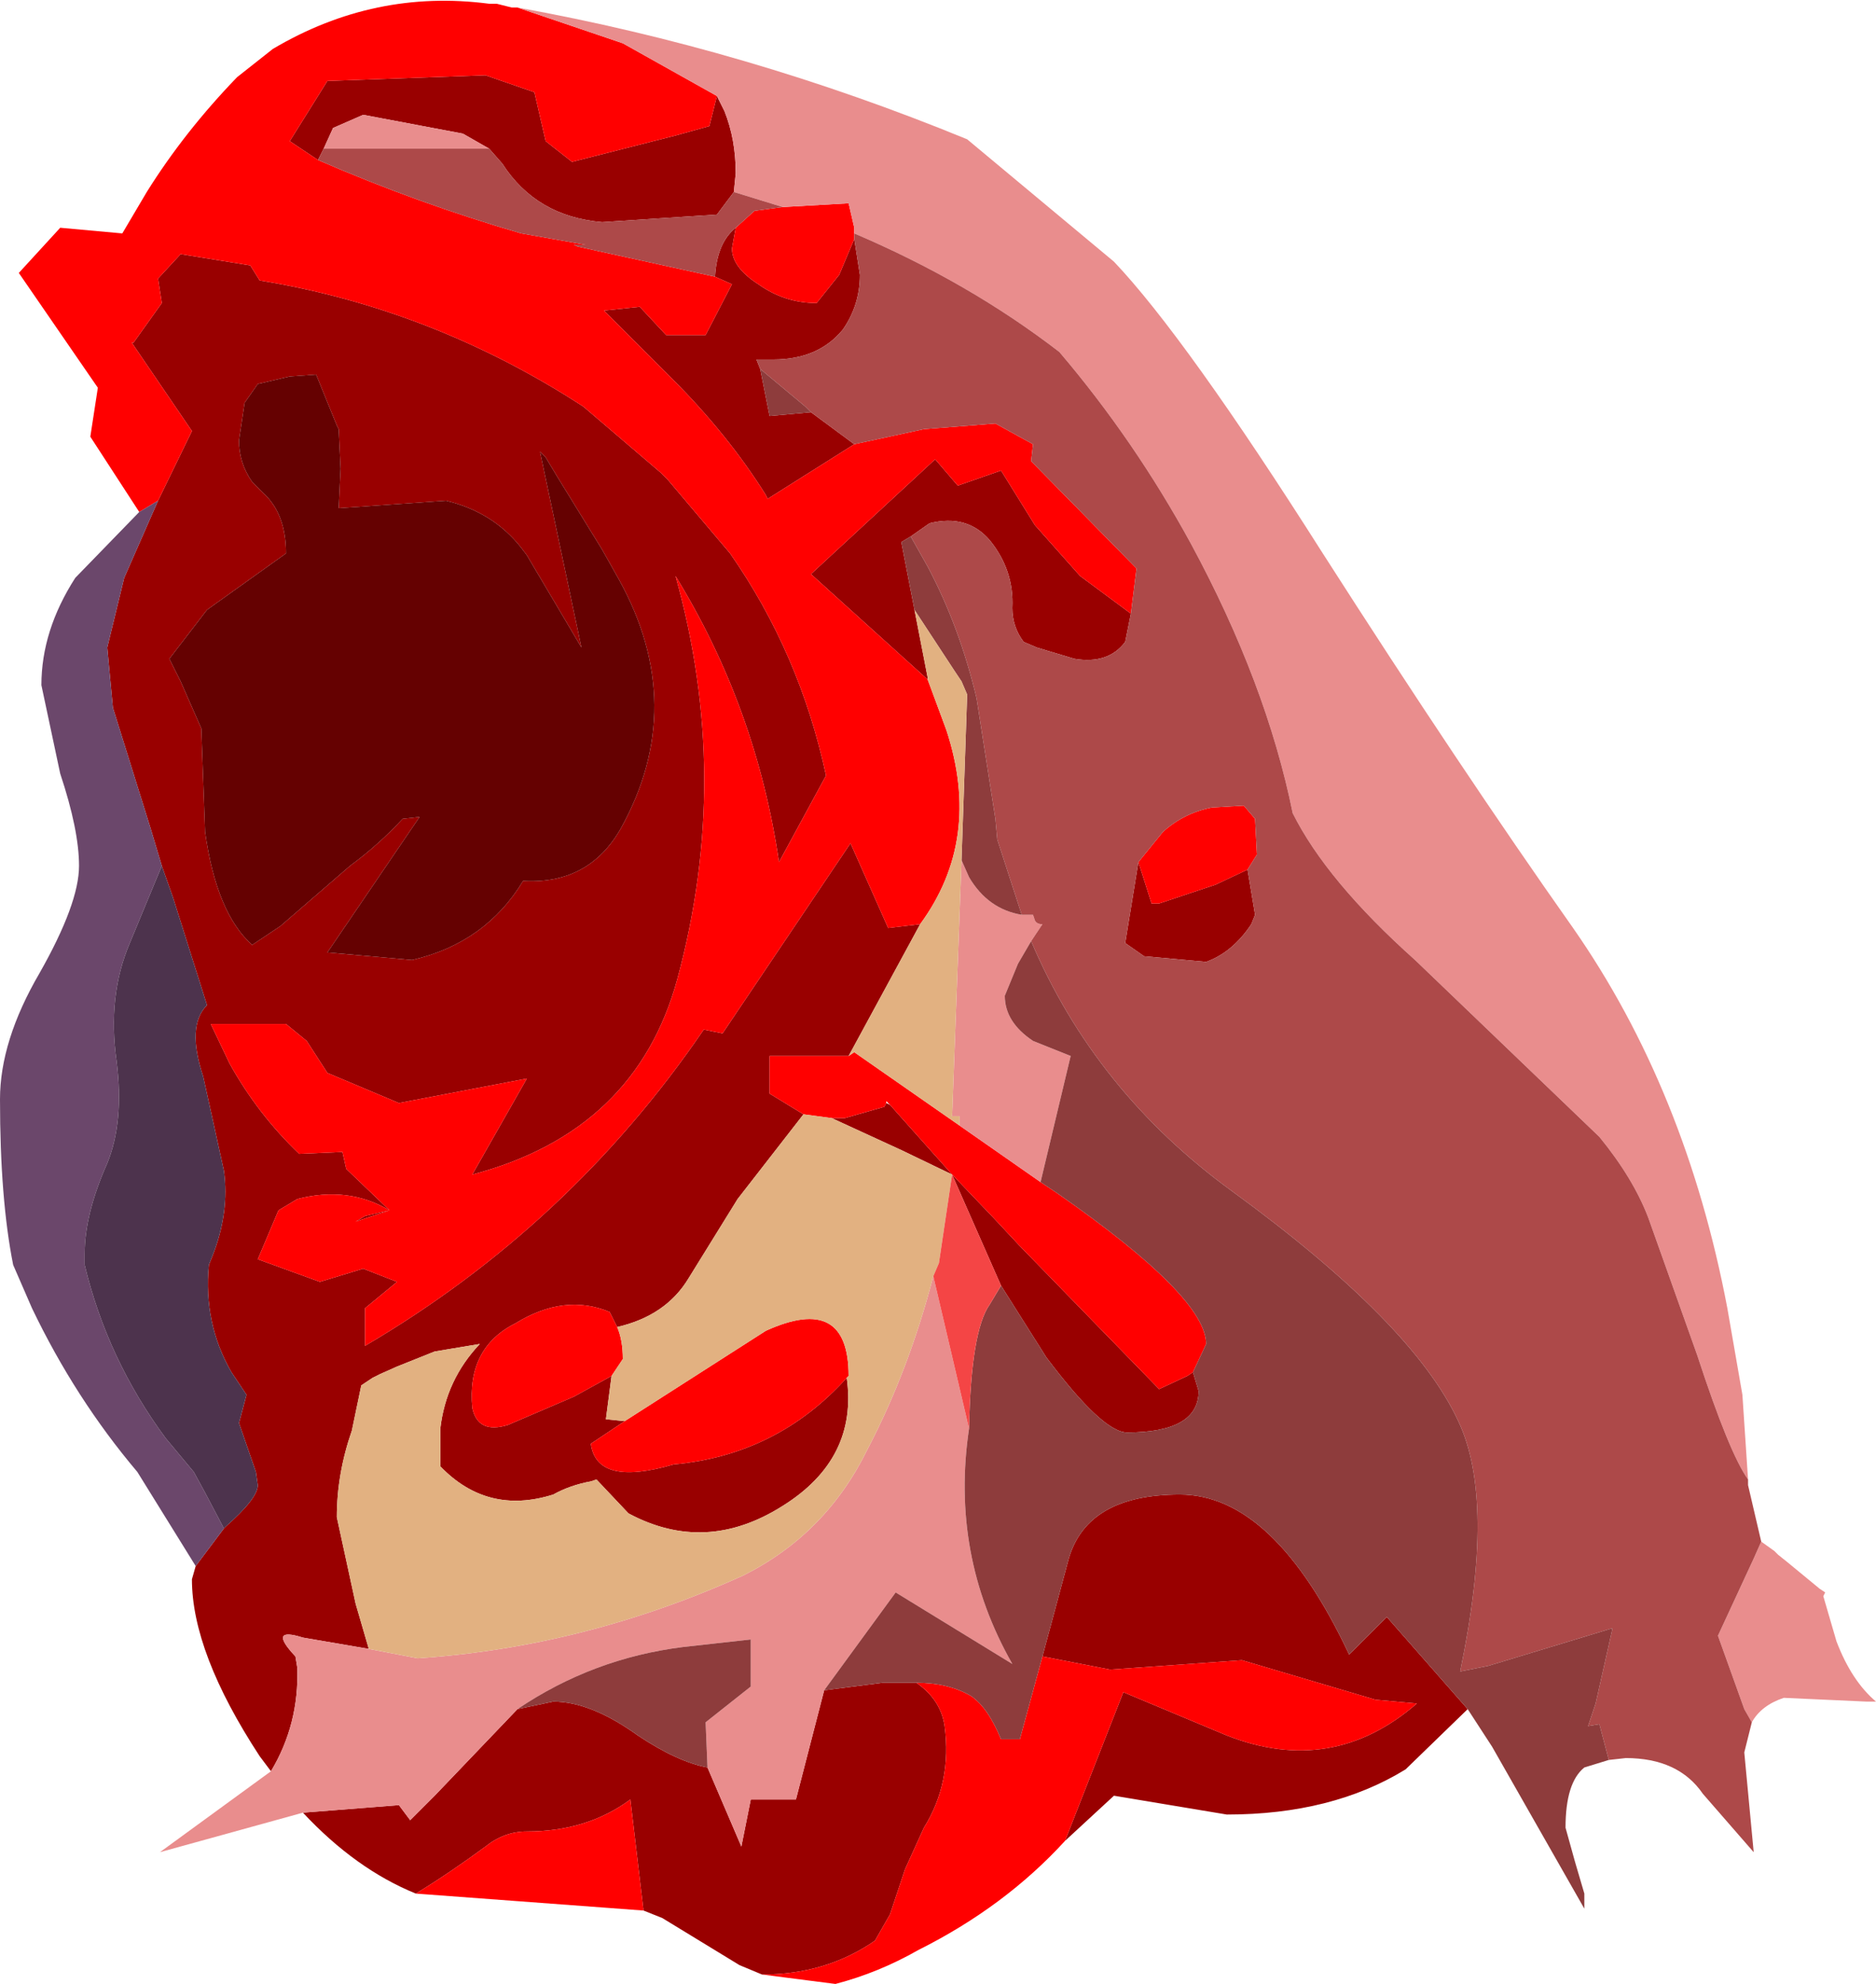 <?xml version="1.0" encoding="UTF-8" standalone="no"?>
<svg xmlns:ffdec="https://www.free-decompiler.com/flash" xmlns:xlink="http://www.w3.org/1999/xlink" ffdec:objectType="frame" height="52.7px" width="49.85px" xmlns="http://www.w3.org/2000/svg">
  <g transform="matrix(1.0, 0.0, 0.0, 1.0, 21.9, 27.1)">
    <use ffdec:characterId="1714" height="52.7" transform="matrix(1.0, 0.0, 0.0, 1.0, -21.9, -27.1)" width="49.85" xlink:href="#shape0"/>
  </g>
  <defs>
    <g id="shape0" transform="matrix(1.0, 0.0, 0.0, 1.0, 21.9, 27.1)">
      <path d="M-2.35 -21.05 L-2.45 -20.5 Q-2.45 -20.0 -1.75 -19.55 -1.05 -19.05 -0.2 -19.05 L0.4 -19.8 0.8 -20.75 0.95 -19.8 Q0.95 -19.0 0.5 -18.35 -0.15 -17.55 -1.35 -17.55 L-1.8 -17.55 -1.7 -17.3 -1.45 -16.05 -0.35 -16.15 0.8 -15.3 -1.5 -13.85 -1.55 -13.95 Q-2.55 -15.55 -4.05 -17.05 L-5.85 -18.85 -4.9 -18.95 -4.2 -18.2 -3.15 -18.2 -2.45 -19.55 -2.9 -19.75 Q-2.85 -20.65 -2.35 -21.05 M-2.85 -24.55 L-2.65 -24.15 Q-2.35 -23.4 -2.35 -22.5 L-2.4 -22.0 -2.85 -21.4 -5.9 -21.2 Q-7.65 -21.35 -8.55 -22.75 L-8.9 -23.15 -9.6 -23.55 -12.25 -24.05 -13.05 -23.7 -13.3 -23.15 -13.45 -22.85 -14.2 -23.35 -13.2 -24.95 -9.0 -25.1 -7.7 -24.65 -7.4 -23.35 -6.7 -22.8 -3.95 -23.5 -3.05 -23.75 -2.85 -24.55 M8.15 -10.8 L8.0 -10.05 Q7.55 -9.45 6.65 -9.6 L5.65 -9.9 5.3 -10.05 Q5.0 -10.45 5.0 -10.95 5.05 -11.95 4.4 -12.75 3.8 -13.45 2.8 -13.2 L2.3 -12.85 2.05 -12.7 2.4 -10.9 2.75 -9.1 2.75 -9.05 -0.35 -11.85 2.95 -14.9 3.55 -14.2 4.7 -14.6 5.6 -13.15 6.8 -11.8 8.15 -10.8 M2.55 -2.55 L0.65 0.95 -1.45 0.95 -1.45 1.95 -0.55 2.5 -2.3 4.75 -3.6 6.85 Q-4.2 7.85 -5.5 8.15 L-5.7 7.75 Q-6.9 7.25 -8.2 8.05 -9.5 8.7 -9.35 10.3 -9.2 11.0 -8.4 10.75 L-6.65 10.0 -5.65 9.45 -5.8 10.6 -5.3 10.65 -6.2 11.25 Q-6.05 12.4 -4.0 11.8 -1.25 11.55 0.6 9.5 0.9 11.65 -1.1 12.9 -3.15 14.2 -5.2 13.1 L-6.05 12.2 -6.2 12.25 Q-6.75 12.35 -7.2 12.6 -8.95 13.15 -10.2 11.85 L-10.2 10.85 Q-10.05 9.55 -9.15 8.6 L-10.35 8.8 -11.35 9.2 -11.8 9.4 -12.0 9.5 -12.3 9.7 -12.55 10.9 Q-12.95 12.05 -12.95 13.2 L-12.45 15.5 -12.1 16.7 -13.85 16.4 Q-14.8 16.1 -14.05 16.9 L-14.0 17.2 Q-13.95 18.7 -14.7 19.95 L-15.0 19.55 Q-16.8 16.8 -16.8 14.85 L-16.7 14.5 -15.95 13.5 -15.9 13.45 Q-15.05 12.7 -15.05 12.35 L-15.1 12.0 -15.55 10.7 -15.35 9.95 -15.75 9.35 Q-16.5 8.05 -16.35 6.5 L-16.25 6.25 Q-15.8 5.1 -15.95 4.0 L-16.5 1.5 Q-16.95 0.15 -16.4 -0.4 L-17.3 -3.25 -17.6 -4.1 -17.9 -5.1 -18.9 -8.3 -19.05 -9.9 -18.6 -11.75 -17.7 -13.8 -16.8 -15.65 -18.4 -18.0 -18.35 -18.0 -17.6 -19.05 -17.7 -19.7 -17.1 -20.35 -15.25 -20.05 -15.0 -19.65 Q-10.4 -18.9 -6.4 -16.3 L-4.35 -14.55 -4.15 -14.35 -2.5 -12.4 Q-0.65 -9.75 0.05 -6.5 L-1.2 -4.2 Q-1.8 -8.3 -3.95 -11.8 -2.45 -6.45 -3.9 -1.1 -5.0 2.95 -9.35 4.1 L-7.9 1.55 -11.3 2.2 -13.2 1.4 -13.75 0.55 -14.3 0.1 -16.3 0.1 -15.8 1.15 Q-15.05 2.5 -13.95 3.55 L-12.8 3.5 -12.7 3.95 -11.55 5.05 -12.45 5.35 -12.2 5.2 -11.55 5.05 Q-12.65 4.4 -14.0 4.75 L-14.5 5.05 -15.05 6.35 -13.4 6.95 -12.25 6.6 -11.35 6.95 -12.2 7.65 -12.2 8.65 Q-6.75 5.45 -3.2 0.25 L-2.7 0.35 0.7 -4.7 1.7 -2.45 2.55 -2.55 M11.25 -4.0 L11.45 -2.8 11.35 -2.55 Q10.85 -1.8 10.15 -1.55 L8.5 -1.7 8.0 -2.05 8.35 -4.2 8.7 -3.1 8.9 -3.1 9.95 -3.45 10.4 -3.6 11.25 -4.0 M0.2 2.6 L0.55 2.6 1.6 2.3 1.65 2.2 1.75 2.25 3.4 4.1 4.5 5.25 5.2 6.0 8.9 9.8 9.65 9.45 9.8 9.35 9.95 9.85 Q9.95 10.95 8.05 10.95 7.4 10.95 5.9 8.95 L4.7 7.05 3.4 4.1 2.05 3.45 0.2 2.6 M0.0 17.8 L1.55 17.6 2.2 17.6 2.45 17.6 Q3.1 18.05 3.2 18.75 3.4 20.25 2.65 21.45 L2.15 22.55 1.75 23.75 1.35 24.45 Q0.05 25.35 -1.65 25.35 L-2.25 25.1 -4.3 23.85 -4.8 23.65 -5.15 20.7 Q-6.3 21.55 -7.9 21.55 -8.5 21.55 -9.0 21.95 -9.95 22.65 -10.85 23.2 -12.45 22.55 -13.85 21.05 L-11.3 20.85 -11.0 21.25 -10.35 20.6 -8.15 18.3 -7.2 18.1 Q-6.2 18.1 -4.95 19.0 -3.9 19.7 -3.1 19.85 L-2.2 21.95 -1.95 20.7 -0.75 20.7 0.0 17.8 M5.8 16.9 L6.5 14.3 Q7.0 12.6 9.45 12.6 11.95 12.6 13.95 16.85 L14.95 15.85 17.1 18.3 15.45 19.9 Q13.5 21.1 10.7 21.1 L9.2 20.85 7.7 20.6 6.4 21.8 7.95 17.85 10.7 19.0 Q13.5 20.1 15.75 18.15 L14.65 18.05 11.1 17.0 7.6 17.25 5.8 16.9 M-7.1 -14.45 L-7.4 -14.95 -7.55 -15.1 -6.45 -9.9 -7.9 -12.35 -8.05 -12.55 Q-8.8 -13.5 -10.05 -13.8 L-12.9 -13.6 -12.85 -14.65 -12.9 -15.7 -12.95 -15.8 -13.5 -17.15 -14.2 -17.1 -15.05 -16.9 -15.4 -16.4 -15.55 -15.4 Q-15.55 -14.8 -15.2 -14.3 L-14.9 -14.0 Q-14.3 -13.45 -14.3 -12.4 L-16.4 -10.9 -17.4 -9.6 -17.1 -9.0 -16.55 -7.75 -16.45 -5.0 Q-16.15 -2.85 -15.2 -2.0 L-14.45 -2.5 -12.6 -4.1 Q-11.85 -4.65 -11.2 -5.35 L-10.75 -5.4 -13.2 -1.8 -10.95 -1.6 Q-9.0 -2.05 -8.0 -3.7 -6.25 -3.6 -5.4 -5.1 -3.6 -8.35 -5.45 -11.7 L-5.9 -12.5 -7.1 -14.45" fill="#990000" fill-rule="evenodd" stroke="none"/>
      <path d="M-1.1 -21.6 L0.65 -21.7 0.8 -21.05 0.8 -20.9 0.8 -20.75 0.4 -19.8 -0.2 -19.05 Q-1.05 -19.05 -1.75 -19.55 -2.45 -20.0 -2.45 -20.5 L-2.35 -21.05 -1.85 -21.5 -1.1 -21.6 M-8.15 -26.9 L-5.35 -25.95 -2.85 -24.55 -3.05 -23.75 -3.95 -23.5 -6.7 -22.8 -7.4 -23.35 -7.7 -24.65 -9.0 -25.1 -13.2 -24.95 -14.2 -23.35 -13.45 -22.85 Q-10.8 -21.7 -8.05 -20.9 L-6.35 -20.6 -6.65 -20.6 -6.55 -20.55 -2.9 -19.75 -2.45 -19.55 -3.15 -18.2 -4.2 -18.2 -4.9 -18.95 -5.85 -18.85 -4.05 -17.05 Q-2.55 -15.55 -1.55 -13.95 L-1.5 -13.85 0.8 -15.3 2.65 -15.7 4.55 -15.85 5.55 -15.3 5.5 -14.85 8.3 -12.0 8.15 -10.8 6.8 -11.8 5.6 -13.15 4.7 -14.6 3.55 -14.2 2.95 -14.9 -0.35 -11.85 2.75 -9.05 3.25 -7.7 Q4.2 -4.8 2.55 -2.55 L1.7 -2.45 0.7 -4.7 -2.7 0.35 -3.2 0.25 Q-6.75 5.45 -12.2 8.65 L-12.2 7.65 -11.35 6.95 -12.25 6.6 -13.4 6.95 -15.05 6.35 -14.5 5.05 -14.0 4.75 Q-12.65 4.4 -11.55 5.05 L-12.2 5.2 -12.45 5.35 -11.55 5.05 -12.7 3.95 -12.8 3.5 -13.95 3.55 Q-15.05 2.5 -15.8 1.15 L-16.3 0.1 -14.3 0.1 -13.75 0.55 -13.2 1.4 -11.3 2.2 -7.9 1.55 -9.35 4.1 Q-5.0 2.95 -3.9 -1.1 -2.45 -6.45 -3.95 -11.8 -1.8 -8.3 -1.2 -4.2 L0.05 -6.5 Q-0.65 -9.75 -2.5 -12.4 L-4.15 -14.35 -4.35 -14.55 -6.4 -16.3 Q-10.4 -18.9 -15.0 -19.65 L-15.25 -20.05 -17.1 -20.35 -17.7 -19.7 -17.6 -19.05 -18.35 -18.0 -18.4 -18.0 -16.8 -15.65 -17.7 -13.8 -18.2 -13.5 -19.5 -15.5 -19.3 -16.8 -21.4 -19.85 -20.3 -21.05 -18.65 -20.9 -18.0 -22.0 Q-17.0 -23.6 -15.6 -25.05 L-14.65 -25.8 Q-11.95 -27.4 -8.9 -27.0 L-8.7 -27.0 -8.3 -26.9 -8.15 -26.9 M0.65 0.95 L0.8 0.85 3.6 2.8 5.75 4.3 6.2 4.6 Q10.15 7.35 10.15 8.6 L9.8 9.35 9.65 9.45 8.9 9.8 5.2 6.0 4.5 5.25 3.4 4.1 1.75 2.25 1.65 2.15 1.65 2.2 1.6 2.3 0.55 2.6 0.2 2.6 -0.55 2.5 -1.45 1.95 -1.45 0.95 0.65 0.95 M8.35 -4.2 L9.0 -5.0 Q9.55 -5.5 10.3 -5.65 L11.15 -5.7 11.45 -5.35 11.5 -4.4 11.25 -4.0 10.4 -3.6 9.95 -3.45 8.9 -3.1 8.7 -3.1 8.35 -4.2 M2.45 17.6 Q3.3 17.6 3.9 17.95 4.35 18.25 4.7 19.1 L5.2 19.1 5.8 16.9 7.6 17.25 11.1 17.0 14.65 18.05 15.75 18.15 Q13.5 20.1 10.7 19.0 L7.95 17.85 6.4 21.8 Q4.8 23.55 2.5 24.7 1.45 25.3 0.3 25.6 L-1.65 25.35 Q0.05 25.35 1.35 24.45 L1.75 23.75 2.15 22.55 2.65 21.45 Q3.4 20.25 3.2 18.75 3.1 18.05 2.45 17.6 M-5.5 8.15 Q-5.35 8.5 -5.35 9.0 L-5.65 9.45 -6.65 10.0 -8.4 10.75 Q-9.2 11.0 -9.35 10.3 -9.5 8.7 -8.2 8.05 -6.9 7.25 -5.7 7.75 L-5.5 8.15 M-5.3 10.65 L-1.55 8.25 Q0.65 7.25 0.65 9.45 L0.6 9.5 Q-1.25 11.55 -4.0 11.8 -6.05 12.4 -6.2 11.25 L-5.3 10.65 M-4.8 23.65 L-10.85 23.2 Q-9.95 22.65 -9.0 21.95 -8.5 21.55 -7.9 21.55 -6.3 21.55 -5.15 20.7 L-4.8 23.65" fill="#ff0000" fill-rule="evenodd" stroke="none"/>
      <path d="M-7.1 -14.45 L-5.9 -12.5 -5.45 -11.7 Q-3.6 -8.35 -5.4 -5.1 -6.25 -3.6 -8.0 -3.7 -9.0 -2.05 -10.95 -1.6 L-13.2 -1.8 -10.75 -5.4 -11.2 -5.35 Q-11.85 -4.65 -12.6 -4.1 L-14.45 -2.5 -15.2 -2.0 Q-16.15 -2.85 -16.45 -5.0 L-16.55 -7.75 -17.1 -9.0 -17.4 -9.6 -16.4 -10.9 -14.3 -12.4 Q-14.3 -13.45 -14.9 -14.0 L-15.2 -14.3 Q-15.55 -14.8 -15.55 -15.4 L-15.4 -16.4 -15.05 -16.9 -14.2 -17.1 -13.5 -17.15 -12.95 -15.8 -12.9 -15.7 -12.85 -14.65 -12.9 -13.6 -10.05 -13.8 Q-8.8 -13.5 -8.05 -12.55 L-7.9 -12.35 -6.45 -9.9 -7.55 -15.1 -7.4 -14.95 -7.1 -14.45" fill="#650101" fill-rule="evenodd" stroke="none"/>
      <path d="M-16.7 14.5 L-18.25 12.0 Q-19.9 10.05 -21.05 7.65 L-21.55 6.5 Q-21.9 4.75 -21.9 2.1 -21.9 0.55 -20.85 -1.25 -19.8 -3.1 -19.8 -4.1 -19.8 -5.05 -20.3 -6.55 L-20.8 -8.9 Q-20.8 -10.35 -19.9 -11.75 L-18.2 -13.5 -17.7 -13.8 -18.6 -11.75 -19.05 -9.9 -18.9 -8.3 -17.9 -5.1 -17.6 -4.1 -18.45 -2.05 Q-19.05 -0.65 -18.8 1.1 -18.6 2.7 -19.05 3.8 -19.65 5.15 -19.65 6.2 L-19.65 6.5 Q-19.05 9.0 -17.5 11.1 L-16.75 12.0 -16.45 12.55 -15.95 13.5 -16.7 14.5" fill="#6b476b" fill-rule="evenodd" stroke="none"/>
      <path d="M-17.6 -4.1 L-17.3 -3.25 -16.4 -0.4 Q-16.95 0.15 -16.5 1.5 L-15.95 4.0 Q-15.8 5.1 -16.25 6.25 L-16.35 6.5 Q-16.5 8.05 -15.75 9.35 L-15.35 9.95 -15.55 10.7 -15.1 12.0 -15.05 12.35 Q-15.05 12.7 -15.9 13.45 L-15.95 13.5 -16.45 12.55 -16.75 12.0 -17.5 11.1 Q-19.05 9.0 -19.65 6.5 L-19.65 6.2 Q-19.65 5.15 -19.05 3.8 -18.6 2.7 -18.8 1.1 -19.05 -0.65 -18.45 -2.05 L-17.6 -4.1" fill="#4d334d" fill-rule="evenodd" stroke="none"/>
      <path d="M0.8 -20.9 L0.8 -21.05 0.65 -21.7 -1.1 -21.6 -2.4 -22.0 -2.35 -22.5 Q-2.35 -23.4 -2.65 -24.15 L-2.85 -24.55 -5.35 -25.95 -8.15 -26.9 Q-2.05 -25.8 3.8 -23.4 L7.7 -20.15 Q9.6 -18.15 13.25 -12.4 16.9 -6.7 19.9 -2.45 22.9 1.85 24.0 7.65 L24.4 9.95 24.55 12.2 Q24.05 11.5 23.2 8.9 L21.9 5.25 Q21.5 4.2 20.6 3.1 L15.7 -1.6 Q13.35 -3.7 12.45 -5.5 11.75 -8.95 9.75 -12.65 8.25 -15.4 6.25 -17.75 3.85 -19.6 0.8 -20.9 M5.25 -2.8 L5.55 -2.8 5.6 -2.65 Q5.65 -2.55 5.8 -2.55 L5.5 -2.1 5.15 -1.5 4.8 -0.65 Q4.8 0.05 5.55 0.55 L6.55 0.95 5.75 4.3 3.6 2.8 3.6 2.55 3.4 2.55 3.65 -4.25 3.85 -3.8 Q4.35 -2.95 5.25 -2.8 M24.65 18.65 L24.45 18.3 23.75 16.35 24.7 14.3 24.9 13.85 25.25 14.1 25.35 14.2 25.6 14.4 26.45 15.1 26.6 15.2 26.55 15.3 26.9 16.5 Q27.3 17.55 27.95 18.1 L27.7 18.1 25.5 18.0 Q24.9 18.2 24.65 18.65 M3.85 10.85 Q3.35 14.2 5.0 17.1 L1.9 15.2 0.0 17.8 -0.75 20.7 -1.95 20.7 -2.2 21.95 -3.1 19.85 -3.15 18.65 -1.95 17.7 -1.95 16.45 -3.75 16.65 Q-6.15 16.95 -8.15 18.3 L-10.35 20.6 -11.0 21.25 -11.3 20.85 -13.85 21.05 -17.65 22.1 -14.7 19.95 Q-13.95 18.7 -14.0 17.2 L-14.05 16.9 Q-14.8 16.1 -13.85 16.4 L-12.1 16.7 -10.8 16.95 Q-6.35 16.65 -2.15 14.75 0.05 13.65 1.15 11.4 2.25 9.3 2.9 6.8 L3.85 10.85 M-13.3 -23.15 L-13.05 -23.7 -12.25 -24.05 -9.6 -23.55 -8.9 -23.15 -13.3 -23.15" fill="#e98d8d" fill-rule="evenodd" stroke="none"/>
      <path d="M-1.1 -21.6 L-1.85 -21.5 -2.35 -21.05 Q-2.85 -20.65 -2.9 -19.75 L-6.55 -20.55 -6.65 -20.6 -6.35 -20.6 -8.05 -20.9 Q-10.8 -21.7 -13.45 -22.85 L-13.3 -23.15 -8.9 -23.15 -8.55 -22.75 Q-7.65 -21.35 -5.9 -21.2 L-2.85 -21.4 -2.4 -22.0 -1.1 -21.6 M0.8 -20.75 L0.8 -20.9 Q3.85 -19.6 6.25 -17.75 8.25 -15.4 9.75 -12.65 11.75 -8.95 12.45 -5.5 13.35 -3.7 15.7 -1.6 L20.6 3.1 Q21.5 4.2 21.9 5.25 L23.2 8.9 Q24.05 11.5 24.55 12.2 L24.55 12.35 24.9 13.85 24.7 14.3 23.75 16.35 24.45 18.3 24.65 18.65 24.45 19.45 24.7 22.1 23.35 20.55 Q22.7 19.6 21.3 19.6 L20.85 19.65 20.6 18.7 20.3 18.75 20.45 18.3 20.5 18.15 20.95 16.15 17.65 17.15 16.9 17.3 Q17.85 12.75 16.85 10.65 15.65 8.05 10.85 4.55 7.2 1.9 5.5 -2.1 L5.8 -2.55 Q5.65 -2.55 5.6 -2.65 L5.55 -2.8 5.25 -2.8 4.6 -4.8 4.55 -5.35 4.05 -8.55 Q3.6 -10.45 2.75 -12.05 L2.3 -12.85 2.8 -13.2 Q3.8 -13.45 4.4 -12.75 5.05 -11.95 5.0 -10.95 5.0 -10.45 5.3 -10.05 L5.65 -9.9 6.65 -9.6 Q7.55 -9.45 8.0 -10.05 L8.15 -10.8 8.3 -12.0 5.5 -14.85 5.55 -15.3 4.55 -15.85 2.65 -15.7 0.8 -15.3 -0.35 -16.15 -0.5 -16.3 -1.7 -17.3 -1.8 -17.55 -1.35 -17.55 Q-0.15 -17.55 0.5 -18.35 0.95 -19.0 0.95 -19.8 L0.8 -20.75 M11.25 -4.0 L11.5 -4.4 11.45 -5.35 11.15 -5.7 10.3 -5.65 Q9.55 -5.5 9.0 -5.0 L8.35 -4.2 8.0 -2.05 8.5 -1.7 10.15 -1.55 Q10.85 -1.8 11.35 -2.55 L11.45 -2.8 11.25 -4.0" fill="#ad4949" fill-rule="evenodd" stroke="none"/>
      <path d="M-1.7 -17.3 L-0.5 -16.3 -0.35 -16.15 -1.45 -16.05 -1.7 -17.3 M2.3 -12.85 L2.75 -12.05 Q3.6 -10.45 4.05 -8.55 L4.55 -5.35 4.6 -4.8 5.25 -2.8 Q4.35 -2.95 3.85 -3.8 L3.65 -4.25 3.8 -8.65 3.65 -9.0 3.45 -9.3 2.4 -10.9 2.05 -12.7 2.3 -12.85 M5.5 -2.1 Q7.2 1.9 10.85 4.55 15.65 8.05 16.85 10.65 17.85 12.75 16.9 17.3 L17.65 17.15 20.95 16.15 20.5 18.15 20.45 18.3 20.3 18.75 20.6 18.7 20.85 19.65 20.2 19.85 Q19.7 20.25 19.7 21.45 L19.95 22.35 20.2 23.2 20.2 23.6 17.75 19.3 17.1 18.3 14.95 15.85 13.95 16.85 Q11.95 12.6 9.45 12.6 7.0 12.6 6.5 14.3 L5.8 16.9 5.2 19.1 4.7 19.1 Q4.35 18.25 3.9 17.95 3.3 17.6 2.45 17.6 L2.2 17.6 1.55 17.6 0.0 17.8 1.9 15.2 5.0 17.1 Q3.35 14.2 3.85 10.85 3.9 8.25 4.4 7.55 L4.7 7.05 5.9 8.95 Q7.4 10.95 8.05 10.95 9.95 10.95 9.95 9.85 L9.8 9.35 10.15 8.6 Q10.15 7.35 6.2 4.6 L5.75 4.3 6.55 0.95 5.55 0.55 Q4.8 0.05 4.8 -0.65 L5.15 -1.5 5.5 -2.1 M-8.15 18.3 Q-6.15 16.95 -3.75 16.65 L-1.95 16.45 -1.95 17.7 -3.15 18.65 -3.1 19.85 Q-3.9 19.7 -4.95 19.0 -6.2 18.1 -7.2 18.1 L-8.15 18.3" fill="#8e3c3c" fill-rule="evenodd" stroke="none"/>
      <path d="M2.4 -10.9 L3.45 -9.3 3.65 -9.0 3.8 -8.65 3.65 -4.25 3.4 2.55 3.6 2.55 3.6 2.8 0.8 0.85 0.65 0.95 2.55 -2.55 Q4.2 -4.8 3.25 -7.7 L2.75 -9.05 2.75 -9.1 2.4 -10.9 M0.2 2.6 L2.05 3.45 3.4 4.1 3.05 6.45 2.9 6.8 Q2.25 9.3 1.15 11.4 0.05 13.65 -2.15 14.75 -6.35 16.65 -10.8 16.95 L-12.1 16.7 -12.45 15.5 -12.95 13.2 Q-12.95 12.05 -12.55 10.9 L-12.3 9.7 -12.0 9.5 -11.8 9.4 -11.35 9.2 -10.35 8.8 -9.15 8.6 Q-10.05 9.55 -10.2 10.85 L-10.2 11.85 Q-8.95 13.15 -7.2 12.6 -6.75 12.35 -6.2 12.25 L-6.05 12.2 -5.2 13.1 Q-3.15 14.2 -1.1 12.9 0.9 11.65 0.6 9.5 L0.65 9.45 Q0.65 7.25 -1.55 8.25 L-5.3 10.65 -5.8 10.6 -5.65 9.45 -5.35 9.0 Q-5.35 8.5 -5.5 8.15 -4.2 7.85 -3.6 6.85 L-2.3 4.75 -0.55 2.5 0.2 2.6" fill="#e2b181" fill-rule="evenodd" stroke="none"/>
      <path d="M4.7 7.05 L4.4 7.55 Q3.9 8.25 3.85 10.85 L2.9 6.8 3.05 6.45 3.4 4.1 4.7 7.05" fill="#f44545" fill-rule="evenodd" stroke="none"/>
    </g>
  </defs>
</svg>
